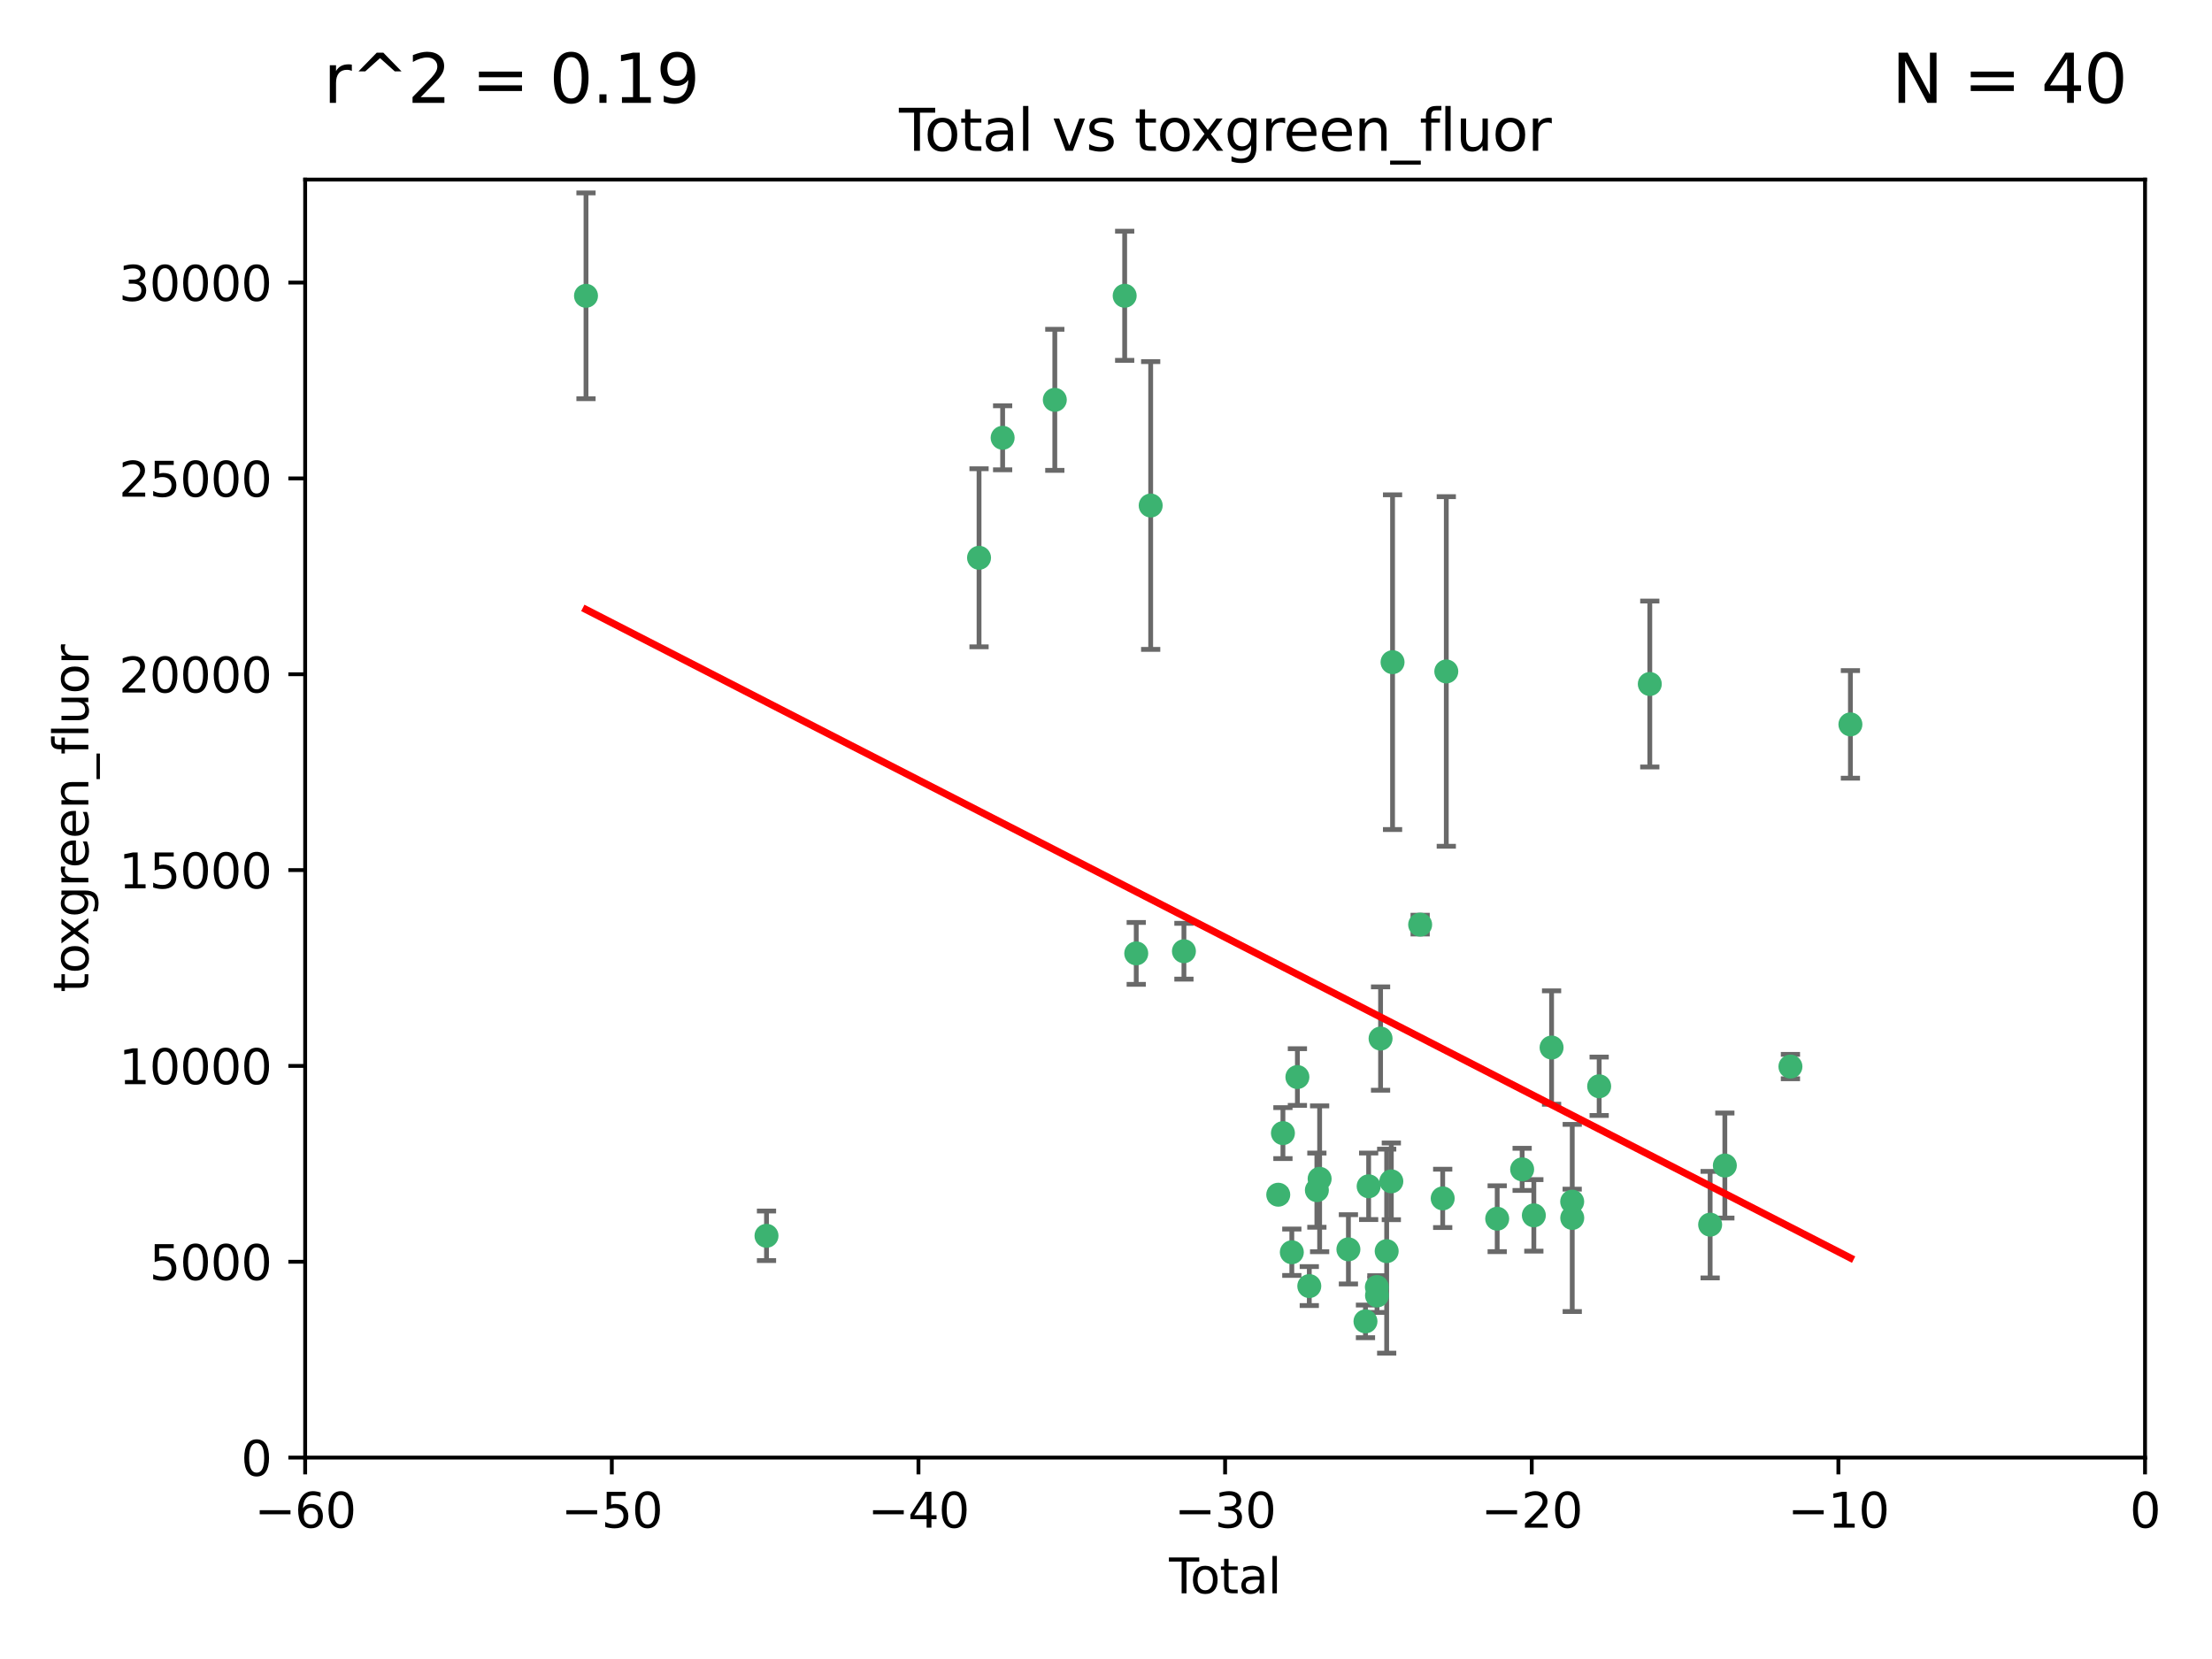 <?xml version="1.0" encoding="utf-8" standalone="no"?>
<!DOCTYPE svg PUBLIC "-//W3C//DTD SVG 1.1//EN"
  "http://www.w3.org/Graphics/SVG/1.1/DTD/svg11.dtd">
<svg xmlns:xlink="http://www.w3.org/1999/xlink" width="460.8pt" height="345.6pt" viewBox="0 0 460.8 345.6" xmlns="http://www.w3.org/2000/svg" version="1.1">
 <defs>
  <style type="text/css">*{stroke-linejoin: round; stroke-linecap: butt}</style>
 </defs>
 <g id="figure_1">
  <g id="patch_1">
   <path d="M 0 345.6 
L 460.8 345.6 
L 460.8 0 
L 0 0 
z
" style="fill: #ffffff"/>
  </g>
  <g id="axes_1">
   <g id="patch_2">
    <path d="M 63.571 303.64 
L 446.85 303.64 
L 446.85 37.411 
L 63.571 37.411 
z
" style="fill: #ffffff"/>
   </g>
   <g id="PathCollection_1">
    <defs>
     <path id="mfadc659c29" d="M 0 1.118 
C 0.297 1.118 0.581 1 0.791 0.791 
C 1 0.581 1.118 0.297 1.118 0 
C 1.118 -0.297 1 -0.581 0.791 -0.791 
C 0.581 -1 0.297 -1.118 0 -1.118 
C -0.297 -1.118 -0.581 -1 -0.791 -0.791 
C -1 -0.581 -1.118 -0.297 -1.118 0 
C -1.118 0.297 -1 0.581 -0.791 0.791 
C -0.581 1 -0.297 1.118 0 1.118 
z
" style="stroke: #3cb371"/>
    </defs>
    <g clip-path="url(#p4ee9ad8cce)">
     <use xlink:href="#mfadc659c29" x="122.075" y="61.623" style="fill: #3cb371; stroke: #3cb371"/>
     <use xlink:href="#mfadc659c29" x="159.676" y="257.44" style="fill: #3cb371; stroke: #3cb371"/>
     <use xlink:href="#mfadc659c29" x="203.952" y="116.196" style="fill: #3cb371; stroke: #3cb371"/>
     <use xlink:href="#mfadc659c29" x="208.867" y="91.198" style="fill: #3cb371; stroke: #3cb371"/>
     <use xlink:href="#mfadc659c29" x="219.736" y="83.293" style="fill: #3cb371; stroke: #3cb371"/>
     <use xlink:href="#mfadc659c29" x="234.291" y="61.614" style="fill: #3cb371; stroke: #3cb371"/>
     <use xlink:href="#mfadc659c29" x="236.699" y="198.611" style="fill: #3cb371; stroke: #3cb371"/>
     <use xlink:href="#mfadc659c29" x="239.709" y="105.307" style="fill: #3cb371; stroke: #3cb371"/>
     <use xlink:href="#mfadc659c29" x="246.634" y="198.156" style="fill: #3cb371; stroke: #3cb371"/>
     <use xlink:href="#mfadc659c29" x="266.284" y="248.881" style="fill: #3cb371; stroke: #3cb371"/>
     <use xlink:href="#mfadc659c29" x="267.259" y="236.048" style="fill: #3cb371; stroke: #3cb371"/>
     <use xlink:href="#mfadc659c29" x="269.11" y="260.866" style="fill: #3cb371; stroke: #3cb371"/>
     <use xlink:href="#mfadc659c29" x="270.272" y="224.369" style="fill: #3cb371; stroke: #3cb371"/>
     <use xlink:href="#mfadc659c29" x="272.749" y="267.914" style="fill: #3cb371; stroke: #3cb371"/>
     <use xlink:href="#mfadc659c29" x="274.329" y="247.933" style="fill: #3cb371; stroke: #3cb371"/>
     <use xlink:href="#mfadc659c29" x="274.903" y="245.565" style="fill: #3cb371; stroke: #3cb371"/>
     <use xlink:href="#mfadc659c29" x="280.898" y="260.26" style="fill: #3cb371; stroke: #3cb371"/>
     <use xlink:href="#mfadc659c29" x="284.454" y="275.268" style="fill: #3cb371; stroke: #3cb371"/>
     <use xlink:href="#mfadc659c29" x="285.113" y="247.127" style="fill: #3cb371; stroke: #3cb371"/>
     <use xlink:href="#mfadc659c29" x="286.83" y="268.108" style="fill: #3cb371; stroke: #3cb371"/>
     <use xlink:href="#mfadc659c29" x="286.857" y="269.875" style="fill: #3cb371; stroke: #3cb371"/>
     <use xlink:href="#mfadc659c29" x="287.598" y="216.348" style="fill: #3cb371; stroke: #3cb371"/>
     <use xlink:href="#mfadc659c29" x="288.87" y="260.64" style="fill: #3cb371; stroke: #3cb371"/>
     <use xlink:href="#mfadc659c29" x="289.839" y="246.096" style="fill: #3cb371; stroke: #3cb371"/>
     <use xlink:href="#mfadc659c29" x="290.095" y="137.942" style="fill: #3cb371; stroke: #3cb371"/>
     <use xlink:href="#mfadc659c29" x="295.844" y="192.617" style="fill: #3cb371; stroke: #3cb371"/>
     <use xlink:href="#mfadc659c29" x="300.54" y="249.645" style="fill: #3cb371; stroke: #3cb371"/>
     <use xlink:href="#mfadc659c29" x="301.29" y="139.875" style="fill: #3cb371; stroke: #3cb371"/>
     <use xlink:href="#mfadc659c29" x="311.894" y="253.881" style="fill: #3cb371; stroke: #3cb371"/>
     <use xlink:href="#mfadc659c29" x="317.09" y="243.6" style="fill: #3cb371; stroke: #3cb371"/>
     <use xlink:href="#mfadc659c29" x="319.527" y="253.182" style="fill: #3cb371; stroke: #3cb371"/>
     <use xlink:href="#mfadc659c29" x="323.223" y="218.219" style="fill: #3cb371; stroke: #3cb371"/>
     <use xlink:href="#mfadc659c29" x="327.515" y="250.326" style="fill: #3cb371; stroke: #3cb371"/>
     <use xlink:href="#mfadc659c29" x="327.528" y="253.723" style="fill: #3cb371; stroke: #3cb371"/>
     <use xlink:href="#mfadc659c29" x="333.135" y="226.291" style="fill: #3cb371; stroke: #3cb371"/>
     <use xlink:href="#mfadc659c29" x="343.683" y="142.491" style="fill: #3cb371; stroke: #3cb371"/>
     <use xlink:href="#mfadc659c29" x="356.254" y="255.117" style="fill: #3cb371; stroke: #3cb371"/>
     <use xlink:href="#mfadc659c29" x="359.317" y="242.802" style="fill: #3cb371; stroke: #3cb371"/>
     <use xlink:href="#mfadc659c29" x="372.98" y="222.186" style="fill: #3cb371; stroke: #3cb371"/>
     <use xlink:href="#mfadc659c29" x="385.474" y="150.901" style="fill: #3cb371; stroke: #3cb371"/>
    </g>
   </g>
   <g id="matplotlib.axis_1">
    <g id="xtick_1">
     <g id="line2d_1">
      <defs>
       <path id="m6b05a8e58c" d="M 0 0 
L 0 3.5 
" style="stroke: #000000; stroke-width: 0.8"/>
      </defs>
      <g>
       <use xlink:href="#m6b05a8e58c" x="63.571" y="303.64" style="stroke: #000000; stroke-width: 0.8"/>
      </g>
     </g>
     <g id="text_1">
      <!-- −60 -->
      <g transform="translate(53.019 318.238)scale(0.1 -0.1)">
       <defs>
        <path id="DejaVuSans-2212" d="M 678 2272 
L 4684 2272 
L 4684 1741 
L 678 1741 
L 678 2272 
z
" transform="scale(0.016)"/>
        <path id="DejaVuSans-36" d="M 2113 2584 
Q 1688 2584 1439 2293 
Q 1191 2003 1191 1497 
Q 1191 994 1439 701 
Q 1688 409 2113 409 
Q 2538 409 2786 701 
Q 3034 994 3034 1497 
Q 3034 2003 2786 2293 
Q 2538 2584 2113 2584 
z
M 3366 4563 
L 3366 3988 
Q 3128 4100 2886 4159 
Q 2644 4219 2406 4219 
Q 1781 4219 1451 3797 
Q 1122 3375 1075 2522 
Q 1259 2794 1537 2939 
Q 1816 3084 2150 3084 
Q 2853 3084 3261 2657 
Q 3669 2231 3669 1497 
Q 3669 778 3244 343 
Q 2819 -91 2113 -91 
Q 1303 -91 875 529 
Q 447 1150 447 2328 
Q 447 3434 972 4092 
Q 1497 4750 2381 4750 
Q 2619 4750 2861 4703 
Q 3103 4656 3366 4563 
z
" transform="scale(0.016)"/>
        <path id="DejaVuSans-30" d="M 2034 4250 
Q 1547 4250 1301 3770 
Q 1056 3291 1056 2328 
Q 1056 1369 1301 889 
Q 1547 409 2034 409 
Q 2525 409 2770 889 
Q 3016 1369 3016 2328 
Q 3016 3291 2770 3770 
Q 2525 4250 2034 4250 
z
M 2034 4750 
Q 2819 4750 3233 4129 
Q 3647 3509 3647 2328 
Q 3647 1150 3233 529 
Q 2819 -91 2034 -91 
Q 1250 -91 836 529 
Q 422 1150 422 2328 
Q 422 3509 836 4129 
Q 1250 4750 2034 4750 
z
" transform="scale(0.016)"/>
       </defs>
       <use xlink:href="#DejaVuSans-2212"/>
       <use xlink:href="#DejaVuSans-36" x="83.789"/>
       <use xlink:href="#DejaVuSans-30" x="147.412"/>
      </g>
     </g>
    </g>
    <g id="xtick_2">
     <g id="line2d_2">
      <g>
       <use xlink:href="#m6b05a8e58c" x="127.451" y="303.64" style="stroke: #000000; stroke-width: 0.8"/>
      </g>
     </g>
     <g id="text_2">
      <!-- −50 -->
      <g transform="translate(116.899 318.238)scale(0.1 -0.1)">
       <defs>
        <path id="DejaVuSans-35" d="M 691 4666 
L 3169 4666 
L 3169 4134 
L 1269 4134 
L 1269 2991 
Q 1406 3038 1543 3061 
Q 1681 3084 1819 3084 
Q 2600 3084 3056 2656 
Q 3513 2228 3513 1497 
Q 3513 744 3044 326 
Q 2575 -91 1722 -91 
Q 1428 -91 1123 -41 
Q 819 9 494 109 
L 494 744 
Q 775 591 1075 516 
Q 1375 441 1709 441 
Q 2250 441 2565 725 
Q 2881 1009 2881 1497 
Q 2881 1984 2565 2268 
Q 2250 2553 1709 2553 
Q 1456 2553 1204 2497 
Q 953 2441 691 2322 
L 691 4666 
z
" transform="scale(0.016)"/>
       </defs>
       <use xlink:href="#DejaVuSans-2212"/>
       <use xlink:href="#DejaVuSans-35" x="83.789"/>
       <use xlink:href="#DejaVuSans-30" x="147.412"/>
      </g>
     </g>
    </g>
    <g id="xtick_3">
     <g id="line2d_3">
      <g>
       <use xlink:href="#m6b05a8e58c" x="191.331" y="303.64" style="stroke: #000000; stroke-width: 0.8"/>
      </g>
     </g>
     <g id="text_3">
      <!-- −40 -->
      <g transform="translate(180.778 318.238)scale(0.1 -0.1)">
       <defs>
        <path id="DejaVuSans-34" d="M 2419 4116 
L 825 1625 
L 2419 1625 
L 2419 4116 
z
M 2253 4666 
L 3047 4666 
L 3047 1625 
L 3713 1625 
L 3713 1100 
L 3047 1100 
L 3047 0 
L 2419 0 
L 2419 1100 
L 313 1100 
L 313 1709 
L 2253 4666 
z
" transform="scale(0.016)"/>
       </defs>
       <use xlink:href="#DejaVuSans-2212"/>
       <use xlink:href="#DejaVuSans-34" x="83.789"/>
       <use xlink:href="#DejaVuSans-30" x="147.412"/>
      </g>
     </g>
    </g>
    <g id="xtick_4">
     <g id="line2d_4">
      <g>
       <use xlink:href="#m6b05a8e58c" x="255.211" y="303.64" style="stroke: #000000; stroke-width: 0.8"/>
      </g>
     </g>
     <g id="text_4">
      <!-- −30 -->
      <g transform="translate(244.658 318.238)scale(0.1 -0.1)">
       <defs>
        <path id="DejaVuSans-33" d="M 2597 2516 
Q 3050 2419 3304 2112 
Q 3559 1806 3559 1356 
Q 3559 666 3084 287 
Q 2609 -91 1734 -91 
Q 1441 -91 1130 -33 
Q 819 25 488 141 
L 488 750 
Q 750 597 1062 519 
Q 1375 441 1716 441 
Q 2309 441 2620 675 
Q 2931 909 2931 1356 
Q 2931 1769 2642 2001 
Q 2353 2234 1838 2234 
L 1294 2234 
L 1294 2753 
L 1863 2753 
Q 2328 2753 2575 2939 
Q 2822 3125 2822 3475 
Q 2822 3834 2567 4026 
Q 2313 4219 1838 4219 
Q 1578 4219 1281 4162 
Q 984 4106 628 3988 
L 628 4550 
Q 988 4650 1302 4700 
Q 1616 4750 1894 4750 
Q 2613 4750 3031 4423 
Q 3450 4097 3450 3541 
Q 3450 3153 3228 2886 
Q 3006 2619 2597 2516 
z
" transform="scale(0.016)"/>
       </defs>
       <use xlink:href="#DejaVuSans-2212"/>
       <use xlink:href="#DejaVuSans-33" x="83.789"/>
       <use xlink:href="#DejaVuSans-30" x="147.412"/>
      </g>
     </g>
    </g>
    <g id="xtick_5">
     <g id="line2d_5">
      <g>
       <use xlink:href="#m6b05a8e58c" x="319.09" y="303.64" style="stroke: #000000; stroke-width: 0.8"/>
      </g>
     </g>
     <g id="text_5">
      <!-- −20 -->
      <g transform="translate(308.538 318.238)scale(0.1 -0.1)">
       <defs>
        <path id="DejaVuSans-32" d="M 1228 531 
L 3431 531 
L 3431 0 
L 469 0 
L 469 531 
Q 828 903 1448 1529 
Q 2069 2156 2228 2338 
Q 2531 2678 2651 2914 
Q 2772 3150 2772 3378 
Q 2772 3750 2511 3984 
Q 2250 4219 1831 4219 
Q 1534 4219 1204 4116 
Q 875 4013 500 3803 
L 500 4441 
Q 881 4594 1212 4672 
Q 1544 4750 1819 4750 
Q 2544 4750 2975 4387 
Q 3406 4025 3406 3419 
Q 3406 3131 3298 2873 
Q 3191 2616 2906 2266 
Q 2828 2175 2409 1742 
Q 1991 1309 1228 531 
z
" transform="scale(0.016)"/>
       </defs>
       <use xlink:href="#DejaVuSans-2212"/>
       <use xlink:href="#DejaVuSans-32" x="83.789"/>
       <use xlink:href="#DejaVuSans-30" x="147.412"/>
      </g>
     </g>
    </g>
    <g id="xtick_6">
     <g id="line2d_6">
      <g>
       <use xlink:href="#m6b05a8e58c" x="382.97" y="303.64" style="stroke: #000000; stroke-width: 0.8"/>
      </g>
     </g>
     <g id="text_6">
      <!-- −10 -->
      <g transform="translate(372.418 318.238)scale(0.1 -0.1)">
       <defs>
        <path id="DejaVuSans-31" d="M 794 531 
L 1825 531 
L 1825 4091 
L 703 3866 
L 703 4441 
L 1819 4666 
L 2450 4666 
L 2450 531 
L 3481 531 
L 3481 0 
L 794 0 
L 794 531 
z
" transform="scale(0.016)"/>
       </defs>
       <use xlink:href="#DejaVuSans-2212"/>
       <use xlink:href="#DejaVuSans-31" x="83.789"/>
       <use xlink:href="#DejaVuSans-30" x="147.412"/>
      </g>
     </g>
    </g>
    <g id="xtick_7">
     <g id="line2d_7">
      <g>
       <use xlink:href="#m6b05a8e58c" x="446.85" y="303.64" style="stroke: #000000; stroke-width: 0.8"/>
      </g>
     </g>
     <g id="text_7">
      <!-- 0 -->
      <g transform="translate(443.669 318.238)scale(0.1 -0.1)">
       <use xlink:href="#DejaVuSans-30"/>
      </g>
     </g>
    </g>
    <g id="text_8">
     <!-- Total -->
     <g transform="translate(243.534 331.917)scale(0.1 -0.1)">
      <defs>
       <path id="DejaVuSans-54" d="M -19 4666 
L 3928 4666 
L 3928 4134 
L 2272 4134 
L 2272 0 
L 1638 0 
L 1638 4134 
L -19 4134 
L -19 4666 
z
" transform="scale(0.016)"/>
       <path id="DejaVuSans-6f" d="M 1959 3097 
Q 1497 3097 1228 2736 
Q 959 2375 959 1747 
Q 959 1119 1226 758 
Q 1494 397 1959 397 
Q 2419 397 2687 759 
Q 2956 1122 2956 1747 
Q 2956 2369 2687 2733 
Q 2419 3097 1959 3097 
z
M 1959 3584 
Q 2709 3584 3137 3096 
Q 3566 2609 3566 1747 
Q 3566 888 3137 398 
Q 2709 -91 1959 -91 
Q 1206 -91 779 398 
Q 353 888 353 1747 
Q 353 2609 779 3096 
Q 1206 3584 1959 3584 
z
" transform="scale(0.016)"/>
       <path id="DejaVuSans-74" d="M 1172 4494 
L 1172 3500 
L 2356 3500 
L 2356 3053 
L 1172 3053 
L 1172 1153 
Q 1172 725 1289 603 
Q 1406 481 1766 481 
L 2356 481 
L 2356 0 
L 1766 0 
Q 1100 0 847 248 
Q 594 497 594 1153 
L 594 3053 
L 172 3053 
L 172 3500 
L 594 3500 
L 594 4494 
L 1172 4494 
z
" transform="scale(0.016)"/>
       <path id="DejaVuSans-61" d="M 2194 1759 
Q 1497 1759 1228 1600 
Q 959 1441 959 1056 
Q 959 750 1161 570 
Q 1363 391 1709 391 
Q 2188 391 2477 730 
Q 2766 1069 2766 1631 
L 2766 1759 
L 2194 1759 
z
M 3341 1997 
L 3341 0 
L 2766 0 
L 2766 531 
Q 2569 213 2275 61 
Q 1981 -91 1556 -91 
Q 1019 -91 701 211 
Q 384 513 384 1019 
Q 384 1609 779 1909 
Q 1175 2209 1959 2209 
L 2766 2209 
L 2766 2266 
Q 2766 2663 2505 2880 
Q 2244 3097 1772 3097 
Q 1472 3097 1187 3025 
Q 903 2953 641 2809 
L 641 3341 
Q 956 3463 1253 3523 
Q 1550 3584 1831 3584 
Q 2591 3584 2966 3190 
Q 3341 2797 3341 1997 
z
" transform="scale(0.016)"/>
       <path id="DejaVuSans-6c" d="M 603 4863 
L 1178 4863 
L 1178 0 
L 603 0 
L 603 4863 
z
" transform="scale(0.016)"/>
      </defs>
      <use xlink:href="#DejaVuSans-54"/>
      <use xlink:href="#DejaVuSans-6f" x="44.084"/>
      <use xlink:href="#DejaVuSans-74" x="105.266"/>
      <use xlink:href="#DejaVuSans-61" x="144.475"/>
      <use xlink:href="#DejaVuSans-6c" x="205.754"/>
     </g>
    </g>
   </g>
   <g id="matplotlib.axis_2">
    <g id="ytick_1">
     <g id="line2d_8">
      <defs>
       <path id="m0c32d21a37" d="M 0 0 
L -3.5 0 
" style="stroke: #000000; stroke-width: 0.8"/>
      </defs>
      <g>
       <use xlink:href="#m0c32d21a37" x="63.571" y="303.64" style="stroke: #000000; stroke-width: 0.8"/>
      </g>
     </g>
     <g id="text_9">
      <!-- 0 -->
      <g transform="translate(50.209 307.439)scale(0.1 -0.1)">
       <use xlink:href="#DejaVuSans-30"/>
      </g>
     </g>
    </g>
    <g id="ytick_2">
     <g id="line2d_9">
      <g>
       <use xlink:href="#m0c32d21a37" x="63.571" y="262.845" style="stroke: #000000; stroke-width: 0.8"/>
      </g>
     </g>
     <g id="text_10">
      <!-- 5000 -->
      <g transform="translate(31.121 266.644)scale(0.1 -0.1)">
       <use xlink:href="#DejaVuSans-35"/>
       <use xlink:href="#DejaVuSans-30" x="63.623"/>
       <use xlink:href="#DejaVuSans-30" x="127.246"/>
       <use xlink:href="#DejaVuSans-30" x="190.869"/>
      </g>
     </g>
    </g>
    <g id="ytick_3">
     <g id="line2d_10">
      <g>
       <use xlink:href="#m0c32d21a37" x="63.571" y="222.05" style="stroke: #000000; stroke-width: 0.8"/>
      </g>
     </g>
     <g id="text_11">
      <!-- 10000 -->
      <g transform="translate(24.759 225.849)scale(0.1 -0.1)">
       <use xlink:href="#DejaVuSans-31"/>
       <use xlink:href="#DejaVuSans-30" x="63.623"/>
       <use xlink:href="#DejaVuSans-30" x="127.246"/>
       <use xlink:href="#DejaVuSans-30" x="190.869"/>
       <use xlink:href="#DejaVuSans-30" x="254.492"/>
      </g>
     </g>
    </g>
    <g id="ytick_4">
     <g id="line2d_11">
      <g>
       <use xlink:href="#m0c32d21a37" x="63.571" y="181.255" style="stroke: #000000; stroke-width: 0.8"/>
      </g>
     </g>
     <g id="text_12">
      <!-- 15000 -->
      <g transform="translate(24.759 185.054)scale(0.1 -0.1)">
       <use xlink:href="#DejaVuSans-31"/>
       <use xlink:href="#DejaVuSans-35" x="63.623"/>
       <use xlink:href="#DejaVuSans-30" x="127.246"/>
       <use xlink:href="#DejaVuSans-30" x="190.869"/>
       <use xlink:href="#DejaVuSans-30" x="254.492"/>
      </g>
     </g>
    </g>
    <g id="ytick_5">
     <g id="line2d_12">
      <g>
       <use xlink:href="#m0c32d21a37" x="63.571" y="140.459" style="stroke: #000000; stroke-width: 0.8"/>
      </g>
     </g>
     <g id="text_13">
      <!-- 20000 -->
      <g transform="translate(24.759 144.259)scale(0.1 -0.1)">
       <use xlink:href="#DejaVuSans-32"/>
       <use xlink:href="#DejaVuSans-30" x="63.623"/>
       <use xlink:href="#DejaVuSans-30" x="127.246"/>
       <use xlink:href="#DejaVuSans-30" x="190.869"/>
       <use xlink:href="#DejaVuSans-30" x="254.492"/>
      </g>
     </g>
    </g>
    <g id="ytick_6">
     <g id="line2d_13">
      <g>
       <use xlink:href="#m0c32d21a37" x="63.571" y="99.664" style="stroke: #000000; stroke-width: 0.8"/>
      </g>
     </g>
     <g id="text_14">
      <!-- 25000 -->
      <g transform="translate(24.759 103.464)scale(0.1 -0.1)">
       <use xlink:href="#DejaVuSans-32"/>
       <use xlink:href="#DejaVuSans-35" x="63.623"/>
       <use xlink:href="#DejaVuSans-30" x="127.246"/>
       <use xlink:href="#DejaVuSans-30" x="190.869"/>
       <use xlink:href="#DejaVuSans-30" x="254.492"/>
      </g>
     </g>
    </g>
    <g id="ytick_7">
     <g id="line2d_14">
      <g>
       <use xlink:href="#m0c32d21a37" x="63.571" y="58.869" style="stroke: #000000; stroke-width: 0.8"/>
      </g>
     </g>
     <g id="text_15">
      <!-- 30000 -->
      <g transform="translate(24.759 62.668)scale(0.1 -0.1)">
       <use xlink:href="#DejaVuSans-33"/>
       <use xlink:href="#DejaVuSans-30" x="63.623"/>
       <use xlink:href="#DejaVuSans-30" x="127.246"/>
       <use xlink:href="#DejaVuSans-30" x="190.869"/>
       <use xlink:href="#DejaVuSans-30" x="254.492"/>
      </g>
     </g>
    </g>
    <g id="text_16">
     <!-- toxgreen_fluor -->
     <g transform="translate(18.401 206.72)rotate(-90)scale(0.1 -0.1)">
      <defs>
       <path id="DejaVuSans-78" d="M 3513 3500 
L 2247 1797 
L 3578 0 
L 2900 0 
L 1881 1375 
L 863 0 
L 184 0 
L 1544 1831 
L 300 3500 
L 978 3500 
L 1906 2253 
L 2834 3500 
L 3513 3500 
z
" transform="scale(0.016)"/>
       <path id="DejaVuSans-67" d="M 2906 1791 
Q 2906 2416 2648 2759 
Q 2391 3103 1925 3103 
Q 1463 3103 1205 2759 
Q 947 2416 947 1791 
Q 947 1169 1205 825 
Q 1463 481 1925 481 
Q 2391 481 2648 825 
Q 2906 1169 2906 1791 
z
M 3481 434 
Q 3481 -459 3084 -895 
Q 2688 -1331 1869 -1331 
Q 1566 -1331 1297 -1286 
Q 1028 -1241 775 -1147 
L 775 -588 
Q 1028 -725 1275 -790 
Q 1522 -856 1778 -856 
Q 2344 -856 2625 -561 
Q 2906 -266 2906 331 
L 2906 616 
Q 2728 306 2450 153 
Q 2172 0 1784 0 
Q 1141 0 747 490 
Q 353 981 353 1791 
Q 353 2603 747 3093 
Q 1141 3584 1784 3584 
Q 2172 3584 2450 3431 
Q 2728 3278 2906 2969 
L 2906 3500 
L 3481 3500 
L 3481 434 
z
" transform="scale(0.016)"/>
       <path id="DejaVuSans-72" d="M 2631 2963 
Q 2534 3019 2420 3045 
Q 2306 3072 2169 3072 
Q 1681 3072 1420 2755 
Q 1159 2438 1159 1844 
L 1159 0 
L 581 0 
L 581 3500 
L 1159 3500 
L 1159 2956 
Q 1341 3275 1631 3429 
Q 1922 3584 2338 3584 
Q 2397 3584 2469 3576 
Q 2541 3569 2628 3553 
L 2631 2963 
z
" transform="scale(0.016)"/>
       <path id="DejaVuSans-65" d="M 3597 1894 
L 3597 1613 
L 953 1613 
Q 991 1019 1311 708 
Q 1631 397 2203 397 
Q 2534 397 2845 478 
Q 3156 559 3463 722 
L 3463 178 
Q 3153 47 2828 -22 
Q 2503 -91 2169 -91 
Q 1331 -91 842 396 
Q 353 884 353 1716 
Q 353 2575 817 3079 
Q 1281 3584 2069 3584 
Q 2775 3584 3186 3129 
Q 3597 2675 3597 1894 
z
M 3022 2063 
Q 3016 2534 2758 2815 
Q 2500 3097 2075 3097 
Q 1594 3097 1305 2825 
Q 1016 2553 972 2059 
L 3022 2063 
z
" transform="scale(0.016)"/>
       <path id="DejaVuSans-6e" d="M 3513 2113 
L 3513 0 
L 2938 0 
L 2938 2094 
Q 2938 2591 2744 2837 
Q 2550 3084 2163 3084 
Q 1697 3084 1428 2787 
Q 1159 2491 1159 1978 
L 1159 0 
L 581 0 
L 581 3500 
L 1159 3500 
L 1159 2956 
Q 1366 3272 1645 3428 
Q 1925 3584 2291 3584 
Q 2894 3584 3203 3211 
Q 3513 2838 3513 2113 
z
" transform="scale(0.016)"/>
       <path id="DejaVuSans-5f" d="M 3263 -1063 
L 3263 -1509 
L -63 -1509 
L -63 -1063 
L 3263 -1063 
z
" transform="scale(0.016)"/>
       <path id="DejaVuSans-66" d="M 2375 4863 
L 2375 4384 
L 1825 4384 
Q 1516 4384 1395 4259 
Q 1275 4134 1275 3809 
L 1275 3500 
L 2222 3500 
L 2222 3053 
L 1275 3053 
L 1275 0 
L 697 0 
L 697 3053 
L 147 3053 
L 147 3500 
L 697 3500 
L 697 3744 
Q 697 4328 969 4595 
Q 1241 4863 1831 4863 
L 2375 4863 
z
" transform="scale(0.016)"/>
       <path id="DejaVuSans-75" d="M 544 1381 
L 544 3500 
L 1119 3500 
L 1119 1403 
Q 1119 906 1312 657 
Q 1506 409 1894 409 
Q 2359 409 2629 706 
Q 2900 1003 2900 1516 
L 2900 3500 
L 3475 3500 
L 3475 0 
L 2900 0 
L 2900 538 
Q 2691 219 2414 64 
Q 2138 -91 1772 -91 
Q 1169 -91 856 284 
Q 544 659 544 1381 
z
M 1991 3584 
L 1991 3584 
z
" transform="scale(0.016)"/>
      </defs>
      <use xlink:href="#DejaVuSans-74"/>
      <use xlink:href="#DejaVuSans-6f" x="39.209"/>
      <use xlink:href="#DejaVuSans-78" x="97.266"/>
      <use xlink:href="#DejaVuSans-67" x="156.445"/>
      <use xlink:href="#DejaVuSans-72" x="219.922"/>
      <use xlink:href="#DejaVuSans-65" x="258.785"/>
      <use xlink:href="#DejaVuSans-65" x="320.309"/>
      <use xlink:href="#DejaVuSans-6e" x="381.832"/>
      <use xlink:href="#DejaVuSans-5f" x="445.211"/>
      <use xlink:href="#DejaVuSans-66" x="495.211"/>
      <use xlink:href="#DejaVuSans-6c" x="530.416"/>
      <use xlink:href="#DejaVuSans-75" x="558.199"/>
      <use xlink:href="#DejaVuSans-6f" x="621.578"/>
      <use xlink:href="#DejaVuSans-72" x="682.76"/>
     </g>
    </g>
   </g>
   <g id="LineCollection_1">
    <path d="M 122.075 83.058 
L 122.075 40.187 
" clip-path="url(#p4ee9ad8cce)" style="fill: none; stroke: #696969"/>
    <path d="M 159.676 262.6 
L 159.676 252.279 
" clip-path="url(#p4ee9ad8cce)" style="fill: none; stroke: #696969"/>
    <path d="M 203.952 134.745 
L 203.952 97.647 
" clip-path="url(#p4ee9ad8cce)" style="fill: none; stroke: #696969"/>
    <path d="M 208.867 97.868 
L 208.867 84.528 
" clip-path="url(#p4ee9ad8cce)" style="fill: none; stroke: #696969"/>
    <path d="M 219.736 97.986 
L 219.736 68.599 
" clip-path="url(#p4ee9ad8cce)" style="fill: none; stroke: #696969"/>
    <path d="M 234.291 75.067 
L 234.291 48.16 
" clip-path="url(#p4ee9ad8cce)" style="fill: none; stroke: #696969"/>
    <path d="M 236.699 205.055 
L 236.699 192.168 
" clip-path="url(#p4ee9ad8cce)" style="fill: none; stroke: #696969"/>
    <path d="M 239.709 135.28 
L 239.709 75.334 
" clip-path="url(#p4ee9ad8cce)" style="fill: none; stroke: #696969"/>
    <path d="M 246.634 203.967 
L 246.634 192.344 
" clip-path="url(#p4ee9ad8cce)" style="fill: none; stroke: #696969"/>
    <path d="M 266.284 249.896 
L 266.284 247.866 
" clip-path="url(#p4ee9ad8cce)" style="fill: none; stroke: #696969"/>
    <path d="M 267.259 241.356 
L 267.259 230.74 
" clip-path="url(#p4ee9ad8cce)" style="fill: none; stroke: #696969"/>
    <path d="M 269.11 265.698 
L 269.11 256.034 
" clip-path="url(#p4ee9ad8cce)" style="fill: none; stroke: #696969"/>
    <path d="M 270.272 230.273 
L 270.272 218.464 
" clip-path="url(#p4ee9ad8cce)" style="fill: none; stroke: #696969"/>
    <path d="M 272.749 271.971 
L 272.749 263.857 
" clip-path="url(#p4ee9ad8cce)" style="fill: none; stroke: #696969"/>
    <path d="M 274.329 255.66 
L 274.329 240.205 
" clip-path="url(#p4ee9ad8cce)" style="fill: none; stroke: #696969"/>
    <path d="M 274.903 260.755 
L 274.903 230.374 
" clip-path="url(#p4ee9ad8cce)" style="fill: none; stroke: #696969"/>
    <path d="M 280.898 267.474 
L 280.898 253.045 
" clip-path="url(#p4ee9ad8cce)" style="fill: none; stroke: #696969"/>
    <path d="M 284.454 278.667 
L 284.454 271.868 
" clip-path="url(#p4ee9ad8cce)" style="fill: none; stroke: #696969"/>
    <path d="M 285.113 254.054 
L 285.113 240.199 
" clip-path="url(#p4ee9ad8cce)" style="fill: none; stroke: #696969"/>
    <path d="M 286.83 270.462 
L 286.83 265.753 
" clip-path="url(#p4ee9ad8cce)" style="fill: none; stroke: #696969"/>
    <path d="M 286.857 273.409 
L 286.857 266.341 
" clip-path="url(#p4ee9ad8cce)" style="fill: none; stroke: #696969"/>
    <path d="M 287.598 227.113 
L 287.598 205.583 
" clip-path="url(#p4ee9ad8cce)" style="fill: none; stroke: #696969"/>
    <path d="M 288.87 281.889 
L 288.87 239.39 
" clip-path="url(#p4ee9ad8cce)" style="fill: none; stroke: #696969"/>
    <path d="M 289.839 254.089 
L 289.839 238.103 
" clip-path="url(#p4ee9ad8cce)" style="fill: none; stroke: #696969"/>
    <path d="M 290.095 172.804 
L 290.095 103.08 
" clip-path="url(#p4ee9ad8cce)" style="fill: none; stroke: #696969"/>
    <path d="M 295.844 194.574 
L 295.844 190.659 
" clip-path="url(#p4ee9ad8cce)" style="fill: none; stroke: #696969"/>
    <path d="M 300.54 255.722 
L 300.54 243.569 
" clip-path="url(#p4ee9ad8cce)" style="fill: none; stroke: #696969"/>
    <path d="M 301.29 176.287 
L 301.29 103.464 
" clip-path="url(#p4ee9ad8cce)" style="fill: none; stroke: #696969"/>
    <path d="M 311.894 260.74 
L 311.894 247.023 
" clip-path="url(#p4ee9ad8cce)" style="fill: none; stroke: #696969"/>
    <path d="M 317.09 247.989 
L 317.09 239.21 
" clip-path="url(#p4ee9ad8cce)" style="fill: none; stroke: #696969"/>
    <path d="M 319.527 260.631 
L 319.527 245.734 
" clip-path="url(#p4ee9ad8cce)" style="fill: none; stroke: #696969"/>
    <path d="M 323.223 230.03 
L 323.223 206.407 
" clip-path="url(#p4ee9ad8cce)" style="fill: none; stroke: #696969"/>
    <path d="M 327.515 252.928 
L 327.515 247.723 
" clip-path="url(#p4ee9ad8cce)" style="fill: none; stroke: #696969"/>
    <path d="M 327.528 273.219 
L 327.528 234.226 
" clip-path="url(#p4ee9ad8cce)" style="fill: none; stroke: #696969"/>
    <path d="M 333.135 232.375 
L 333.135 220.208 
" clip-path="url(#p4ee9ad8cce)" style="fill: none; stroke: #696969"/>
    <path d="M 343.683 159.773 
L 343.683 125.209 
" clip-path="url(#p4ee9ad8cce)" style="fill: none; stroke: #696969"/>
    <path d="M 356.254 266.211 
L 356.254 244.023 
" clip-path="url(#p4ee9ad8cce)" style="fill: none; stroke: #696969"/>
    <path d="M 359.317 253.739 
L 359.317 231.864 
" clip-path="url(#p4ee9ad8cce)" style="fill: none; stroke: #696969"/>
    <path d="M 372.98 224.733 
L 372.98 219.639 
" clip-path="url(#p4ee9ad8cce)" style="fill: none; stroke: #696969"/>
    <path d="M 385.474 162.109 
L 385.474 139.694 
" clip-path="url(#p4ee9ad8cce)" style="fill: none; stroke: #696969"/>
   </g>
   <g id="line2d_15">
    <defs>
     <path id="mad909544f0" d="M 2 0 
L -2 -0 
" style="stroke: #696969"/>
    </defs>
    <g clip-path="url(#p4ee9ad8cce)">
     <use xlink:href="#mad909544f0" x="122.075" y="83.058" style="fill: #696969; stroke: #696969"/>
     <use xlink:href="#mad909544f0" x="159.676" y="262.6" style="fill: #696969; stroke: #696969"/>
     <use xlink:href="#mad909544f0" x="203.952" y="134.745" style="fill: #696969; stroke: #696969"/>
     <use xlink:href="#mad909544f0" x="208.867" y="97.868" style="fill: #696969; stroke: #696969"/>
     <use xlink:href="#mad909544f0" x="219.736" y="97.986" style="fill: #696969; stroke: #696969"/>
     <use xlink:href="#mad909544f0" x="234.291" y="75.067" style="fill: #696969; stroke: #696969"/>
     <use xlink:href="#mad909544f0" x="236.699" y="205.055" style="fill: #696969; stroke: #696969"/>
     <use xlink:href="#mad909544f0" x="239.709" y="135.28" style="fill: #696969; stroke: #696969"/>
     <use xlink:href="#mad909544f0" x="246.634" y="203.967" style="fill: #696969; stroke: #696969"/>
     <use xlink:href="#mad909544f0" x="266.284" y="249.896" style="fill: #696969; stroke: #696969"/>
     <use xlink:href="#mad909544f0" x="267.259" y="241.356" style="fill: #696969; stroke: #696969"/>
     <use xlink:href="#mad909544f0" x="269.11" y="265.698" style="fill: #696969; stroke: #696969"/>
     <use xlink:href="#mad909544f0" x="270.272" y="230.273" style="fill: #696969; stroke: #696969"/>
     <use xlink:href="#mad909544f0" x="272.749" y="271.971" style="fill: #696969; stroke: #696969"/>
     <use xlink:href="#mad909544f0" x="274.329" y="255.66" style="fill: #696969; stroke: #696969"/>
     <use xlink:href="#mad909544f0" x="274.903" y="260.755" style="fill: #696969; stroke: #696969"/>
     <use xlink:href="#mad909544f0" x="280.898" y="267.474" style="fill: #696969; stroke: #696969"/>
     <use xlink:href="#mad909544f0" x="284.454" y="278.667" style="fill: #696969; stroke: #696969"/>
     <use xlink:href="#mad909544f0" x="285.113" y="254.054" style="fill: #696969; stroke: #696969"/>
     <use xlink:href="#mad909544f0" x="286.83" y="270.462" style="fill: #696969; stroke: #696969"/>
     <use xlink:href="#mad909544f0" x="286.857" y="273.409" style="fill: #696969; stroke: #696969"/>
     <use xlink:href="#mad909544f0" x="287.598" y="227.113" style="fill: #696969; stroke: #696969"/>
     <use xlink:href="#mad909544f0" x="288.87" y="281.889" style="fill: #696969; stroke: #696969"/>
     <use xlink:href="#mad909544f0" x="289.839" y="254.089" style="fill: #696969; stroke: #696969"/>
     <use xlink:href="#mad909544f0" x="290.095" y="172.804" style="fill: #696969; stroke: #696969"/>
     <use xlink:href="#mad909544f0" x="295.844" y="194.574" style="fill: #696969; stroke: #696969"/>
     <use xlink:href="#mad909544f0" x="300.54" y="255.722" style="fill: #696969; stroke: #696969"/>
     <use xlink:href="#mad909544f0" x="301.29" y="176.287" style="fill: #696969; stroke: #696969"/>
     <use xlink:href="#mad909544f0" x="311.894" y="260.74" style="fill: #696969; stroke: #696969"/>
     <use xlink:href="#mad909544f0" x="317.09" y="247.989" style="fill: #696969; stroke: #696969"/>
     <use xlink:href="#mad909544f0" x="319.527" y="260.631" style="fill: #696969; stroke: #696969"/>
     <use xlink:href="#mad909544f0" x="323.223" y="230.03" style="fill: #696969; stroke: #696969"/>
     <use xlink:href="#mad909544f0" x="327.515" y="252.928" style="fill: #696969; stroke: #696969"/>
     <use xlink:href="#mad909544f0" x="327.528" y="273.219" style="fill: #696969; stroke: #696969"/>
     <use xlink:href="#mad909544f0" x="333.135" y="232.375" style="fill: #696969; stroke: #696969"/>
     <use xlink:href="#mad909544f0" x="343.683" y="159.773" style="fill: #696969; stroke: #696969"/>
     <use xlink:href="#mad909544f0" x="356.254" y="266.211" style="fill: #696969; stroke: #696969"/>
     <use xlink:href="#mad909544f0" x="359.317" y="253.739" style="fill: #696969; stroke: #696969"/>
     <use xlink:href="#mad909544f0" x="372.98" y="224.733" style="fill: #696969; stroke: #696969"/>
     <use xlink:href="#mad909544f0" x="385.474" y="162.109" style="fill: #696969; stroke: #696969"/>
    </g>
   </g>
   <g id="line2d_16">
    <g clip-path="url(#p4ee9ad8cce)">
     <use xlink:href="#mad909544f0" x="122.075" y="40.187" style="fill: #696969; stroke: #696969"/>
     <use xlink:href="#mad909544f0" x="159.676" y="252.279" style="fill: #696969; stroke: #696969"/>
     <use xlink:href="#mad909544f0" x="203.952" y="97.647" style="fill: #696969; stroke: #696969"/>
     <use xlink:href="#mad909544f0" x="208.867" y="84.528" style="fill: #696969; stroke: #696969"/>
     <use xlink:href="#mad909544f0" x="219.736" y="68.599" style="fill: #696969; stroke: #696969"/>
     <use xlink:href="#mad909544f0" x="234.291" y="48.16" style="fill: #696969; stroke: #696969"/>
     <use xlink:href="#mad909544f0" x="236.699" y="192.168" style="fill: #696969; stroke: #696969"/>
     <use xlink:href="#mad909544f0" x="239.709" y="75.334" style="fill: #696969; stroke: #696969"/>
     <use xlink:href="#mad909544f0" x="246.634" y="192.344" style="fill: #696969; stroke: #696969"/>
     <use xlink:href="#mad909544f0" x="266.284" y="247.866" style="fill: #696969; stroke: #696969"/>
     <use xlink:href="#mad909544f0" x="267.259" y="230.74" style="fill: #696969; stroke: #696969"/>
     <use xlink:href="#mad909544f0" x="269.11" y="256.034" style="fill: #696969; stroke: #696969"/>
     <use xlink:href="#mad909544f0" x="270.272" y="218.464" style="fill: #696969; stroke: #696969"/>
     <use xlink:href="#mad909544f0" x="272.749" y="263.857" style="fill: #696969; stroke: #696969"/>
     <use xlink:href="#mad909544f0" x="274.329" y="240.205" style="fill: #696969; stroke: #696969"/>
     <use xlink:href="#mad909544f0" x="274.903" y="230.374" style="fill: #696969; stroke: #696969"/>
     <use xlink:href="#mad909544f0" x="280.898" y="253.045" style="fill: #696969; stroke: #696969"/>
     <use xlink:href="#mad909544f0" x="284.454" y="271.868" style="fill: #696969; stroke: #696969"/>
     <use xlink:href="#mad909544f0" x="285.113" y="240.199" style="fill: #696969; stroke: #696969"/>
     <use xlink:href="#mad909544f0" x="286.83" y="265.753" style="fill: #696969; stroke: #696969"/>
     <use xlink:href="#mad909544f0" x="286.857" y="266.341" style="fill: #696969; stroke: #696969"/>
     <use xlink:href="#mad909544f0" x="287.598" y="205.583" style="fill: #696969; stroke: #696969"/>
     <use xlink:href="#mad909544f0" x="288.87" y="239.39" style="fill: #696969; stroke: #696969"/>
     <use xlink:href="#mad909544f0" x="289.839" y="238.103" style="fill: #696969; stroke: #696969"/>
     <use xlink:href="#mad909544f0" x="290.095" y="103.08" style="fill: #696969; stroke: #696969"/>
     <use xlink:href="#mad909544f0" x="295.844" y="190.659" style="fill: #696969; stroke: #696969"/>
     <use xlink:href="#mad909544f0" x="300.54" y="243.569" style="fill: #696969; stroke: #696969"/>
     <use xlink:href="#mad909544f0" x="301.29" y="103.464" style="fill: #696969; stroke: #696969"/>
     <use xlink:href="#mad909544f0" x="311.894" y="247.023" style="fill: #696969; stroke: #696969"/>
     <use xlink:href="#mad909544f0" x="317.09" y="239.21" style="fill: #696969; stroke: #696969"/>
     <use xlink:href="#mad909544f0" x="319.527" y="245.734" style="fill: #696969; stroke: #696969"/>
     <use xlink:href="#mad909544f0" x="323.223" y="206.407" style="fill: #696969; stroke: #696969"/>
     <use xlink:href="#mad909544f0" x="327.515" y="247.723" style="fill: #696969; stroke: #696969"/>
     <use xlink:href="#mad909544f0" x="327.528" y="234.226" style="fill: #696969; stroke: #696969"/>
     <use xlink:href="#mad909544f0" x="333.135" y="220.208" style="fill: #696969; stroke: #696969"/>
     <use xlink:href="#mad909544f0" x="343.683" y="125.209" style="fill: #696969; stroke: #696969"/>
     <use xlink:href="#mad909544f0" x="356.254" y="244.023" style="fill: #696969; stroke: #696969"/>
     <use xlink:href="#mad909544f0" x="359.317" y="231.864" style="fill: #696969; stroke: #696969"/>
     <use xlink:href="#mad909544f0" x="372.98" y="219.639" style="fill: #696969; stroke: #696969"/>
     <use xlink:href="#mad909544f0" x="385.474" y="139.694" style="fill: #696969; stroke: #696969"/>
    </g>
   </g>
   <g id="line2d_17">
    <path d="M 122.075 126.977 
L 159.676 146.261 
L 203.952 168.967 
L 208.867 171.488 
L 219.736 177.063 
L 234.291 184.527 
L 236.699 185.762 
L 239.709 187.306 
L 246.634 190.857 
L 266.284 200.935 
L 267.259 201.435 
L 269.11 202.384 
L 270.272 202.98 
L 272.749 204.25 
L 274.329 205.061 
L 274.903 205.355 
L 280.898 208.43 
L 284.454 210.253 
L 285.113 210.591 
L 286.83 211.472 
L 286.857 211.486 
L 287.598 211.866 
L 288.87 212.518 
L 289.839 213.015 
L 290.095 213.146 
L 295.844 216.095 
L 300.54 218.503 
L 301.29 218.888 
L 311.894 224.326 
L 317.09 226.991 
L 319.527 228.24 
L 323.223 230.136 
L 327.515 232.337 
L 327.528 232.344 
L 333.135 235.219 
L 343.683 240.629 
L 356.254 247.076 
L 359.317 248.647 
L 372.98 255.654 
L 385.474 262.062 
" clip-path="url(#p4ee9ad8cce)" style="fill: none; stroke: #ff0000; stroke-width: 1.5; stroke-linecap: square"/>
   </g>
   <g id="line2d_18">
    <defs>
     <path id="m79b7783c7e" d="M 0 2 
C 0.53 2 1.039 1.789 1.414 1.414 
C 1.789 1.039 2 0.53 2 0 
C 2 -0.53 1.789 -1.039 1.414 -1.414 
C 1.039 -1.789 0.53 -2 0 -2 
C -0.53 -2 -1.039 -1.789 -1.414 -1.414 
C -1.789 -1.039 -2 -0.53 -2 0 
C -2 0.53 -1.789 1.039 -1.414 1.414 
C -1.039 1.789 -0.53 2 0 2 
z
" style="stroke: #3cb371"/>
    </defs>
    <g clip-path="url(#p4ee9ad8cce)">
     <use xlink:href="#m79b7783c7e" x="122.075" y="61.623" style="fill: #3cb371; stroke: #3cb371"/>
     <use xlink:href="#m79b7783c7e" x="159.676" y="257.44" style="fill: #3cb371; stroke: #3cb371"/>
     <use xlink:href="#m79b7783c7e" x="203.952" y="116.196" style="fill: #3cb371; stroke: #3cb371"/>
     <use xlink:href="#m79b7783c7e" x="208.867" y="91.198" style="fill: #3cb371; stroke: #3cb371"/>
     <use xlink:href="#m79b7783c7e" x="219.736" y="83.293" style="fill: #3cb371; stroke: #3cb371"/>
     <use xlink:href="#m79b7783c7e" x="234.291" y="61.614" style="fill: #3cb371; stroke: #3cb371"/>
     <use xlink:href="#m79b7783c7e" x="236.699" y="198.611" style="fill: #3cb371; stroke: #3cb371"/>
     <use xlink:href="#m79b7783c7e" x="239.709" y="105.307" style="fill: #3cb371; stroke: #3cb371"/>
     <use xlink:href="#m79b7783c7e" x="246.634" y="198.156" style="fill: #3cb371; stroke: #3cb371"/>
     <use xlink:href="#m79b7783c7e" x="266.284" y="248.881" style="fill: #3cb371; stroke: #3cb371"/>
     <use xlink:href="#m79b7783c7e" x="267.259" y="236.048" style="fill: #3cb371; stroke: #3cb371"/>
     <use xlink:href="#m79b7783c7e" x="269.11" y="260.866" style="fill: #3cb371; stroke: #3cb371"/>
     <use xlink:href="#m79b7783c7e" x="270.272" y="224.369" style="fill: #3cb371; stroke: #3cb371"/>
     <use xlink:href="#m79b7783c7e" x="272.749" y="267.914" style="fill: #3cb371; stroke: #3cb371"/>
     <use xlink:href="#m79b7783c7e" x="274.329" y="247.933" style="fill: #3cb371; stroke: #3cb371"/>
     <use xlink:href="#m79b7783c7e" x="274.903" y="245.565" style="fill: #3cb371; stroke: #3cb371"/>
     <use xlink:href="#m79b7783c7e" x="280.898" y="260.26" style="fill: #3cb371; stroke: #3cb371"/>
     <use xlink:href="#m79b7783c7e" x="284.454" y="275.268" style="fill: #3cb371; stroke: #3cb371"/>
     <use xlink:href="#m79b7783c7e" x="285.113" y="247.127" style="fill: #3cb371; stroke: #3cb371"/>
     <use xlink:href="#m79b7783c7e" x="286.83" y="268.108" style="fill: #3cb371; stroke: #3cb371"/>
     <use xlink:href="#m79b7783c7e" x="286.857" y="269.875" style="fill: #3cb371; stroke: #3cb371"/>
     <use xlink:href="#m79b7783c7e" x="287.598" y="216.348" style="fill: #3cb371; stroke: #3cb371"/>
     <use xlink:href="#m79b7783c7e" x="288.87" y="260.64" style="fill: #3cb371; stroke: #3cb371"/>
     <use xlink:href="#m79b7783c7e" x="289.839" y="246.096" style="fill: #3cb371; stroke: #3cb371"/>
     <use xlink:href="#m79b7783c7e" x="290.095" y="137.942" style="fill: #3cb371; stroke: #3cb371"/>
     <use xlink:href="#m79b7783c7e" x="295.844" y="192.617" style="fill: #3cb371; stroke: #3cb371"/>
     <use xlink:href="#m79b7783c7e" x="300.54" y="249.645" style="fill: #3cb371; stroke: #3cb371"/>
     <use xlink:href="#m79b7783c7e" x="301.29" y="139.875" style="fill: #3cb371; stroke: #3cb371"/>
     <use xlink:href="#m79b7783c7e" x="311.894" y="253.881" style="fill: #3cb371; stroke: #3cb371"/>
     <use xlink:href="#m79b7783c7e" x="317.09" y="243.6" style="fill: #3cb371; stroke: #3cb371"/>
     <use xlink:href="#m79b7783c7e" x="319.527" y="253.182" style="fill: #3cb371; stroke: #3cb371"/>
     <use xlink:href="#m79b7783c7e" x="323.223" y="218.219" style="fill: #3cb371; stroke: #3cb371"/>
     <use xlink:href="#m79b7783c7e" x="327.515" y="250.326" style="fill: #3cb371; stroke: #3cb371"/>
     <use xlink:href="#m79b7783c7e" x="327.528" y="253.723" style="fill: #3cb371; stroke: #3cb371"/>
     <use xlink:href="#m79b7783c7e" x="333.135" y="226.291" style="fill: #3cb371; stroke: #3cb371"/>
     <use xlink:href="#m79b7783c7e" x="343.683" y="142.491" style="fill: #3cb371; stroke: #3cb371"/>
     <use xlink:href="#m79b7783c7e" x="356.254" y="255.117" style="fill: #3cb371; stroke: #3cb371"/>
     <use xlink:href="#m79b7783c7e" x="359.317" y="242.802" style="fill: #3cb371; stroke: #3cb371"/>
     <use xlink:href="#m79b7783c7e" x="372.98" y="222.186" style="fill: #3cb371; stroke: #3cb371"/>
     <use xlink:href="#m79b7783c7e" x="385.474" y="150.901" style="fill: #3cb371; stroke: #3cb371"/>
    </g>
   </g>
   <g id="patch_3">
    <path d="M 63.571 303.64 
L 63.571 37.411 
" style="fill: none; stroke: #000000; stroke-width: 0.8; stroke-linejoin: miter; stroke-linecap: square"/>
   </g>
   <g id="patch_4">
    <path d="M 446.85 303.64 
L 446.85 37.411 
" style="fill: none; stroke: #000000; stroke-width: 0.8; stroke-linejoin: miter; stroke-linecap: square"/>
   </g>
   <g id="patch_5">
    <path d="M 63.571 303.64 
L 446.85 303.64 
" style="fill: none; stroke: #000000; stroke-width: 0.8; stroke-linejoin: miter; stroke-linecap: square"/>
   </g>
   <g id="patch_6">
    <path d="M 63.571 37.411 
L 446.85 37.411 
" style="fill: none; stroke: #000000; stroke-width: 0.8; stroke-linejoin: miter; stroke-linecap: square"/>
   </g>
   <g id="text_17">
    <!-- N = 40 -->
    <g transform="translate(394.098 21.426)scale(0.14 -0.14)">
     <defs>
      <path id="DejaVuSans-4e" d="M 628 4666 
L 1478 4666 
L 3547 763 
L 3547 4666 
L 4159 4666 
L 4159 0 
L 3309 0 
L 1241 3903 
L 1241 0 
L 628 0 
L 628 4666 
z
" transform="scale(0.016)"/>
      <path id="DejaVuSans-20" transform="scale(0.016)"/>
      <path id="DejaVuSans-3d" d="M 678 2906 
L 4684 2906 
L 4684 2381 
L 678 2381 
L 678 2906 
z
M 678 1631 
L 4684 1631 
L 4684 1100 
L 678 1100 
L 678 1631 
z
" transform="scale(0.016)"/>
     </defs>
     <use xlink:href="#DejaVuSans-4e"/>
     <use xlink:href="#DejaVuSans-20" x="74.805"/>
     <use xlink:href="#DejaVuSans-3d" x="106.592"/>
     <use xlink:href="#DejaVuSans-20" x="190.381"/>
     <use xlink:href="#DejaVuSans-34" x="222.168"/>
     <use xlink:href="#DejaVuSans-30" x="285.791"/>
    </g>
   </g>
   <g id="text_18">
    <!-- r^2 = 0.19 -->
    <g transform="translate(67.404 21.426)scale(0.14 -0.14)">
     <defs>
      <path id="DejaVuSans-5e" d="M 2988 4666 
L 4684 2925 
L 4056 2925 
L 2681 4159 
L 1306 2925 
L 678 2925 
L 2375 4666 
L 2988 4666 
z
" transform="scale(0.016)"/>
      <path id="DejaVuSans-2e" d="M 684 794 
L 1344 794 
L 1344 0 
L 684 0 
L 684 794 
z
" transform="scale(0.016)"/>
      <path id="DejaVuSans-39" d="M 703 97 
L 703 672 
Q 941 559 1184 500 
Q 1428 441 1663 441 
Q 2288 441 2617 861 
Q 2947 1281 2994 2138 
Q 2813 1869 2534 1725 
Q 2256 1581 1919 1581 
Q 1219 1581 811 2004 
Q 403 2428 403 3163 
Q 403 3881 828 4315 
Q 1253 4750 1959 4750 
Q 2769 4750 3195 4129 
Q 3622 3509 3622 2328 
Q 3622 1225 3098 567 
Q 2575 -91 1691 -91 
Q 1453 -91 1209 -44 
Q 966 3 703 97 
z
M 1959 2075 
Q 2384 2075 2632 2365 
Q 2881 2656 2881 3163 
Q 2881 3666 2632 3958 
Q 2384 4250 1959 4250 
Q 1534 4250 1286 3958 
Q 1038 3666 1038 3163 
Q 1038 2656 1286 2365 
Q 1534 2075 1959 2075 
z
" transform="scale(0.016)"/>
     </defs>
     <use xlink:href="#DejaVuSans-72"/>
     <use xlink:href="#DejaVuSans-5e" x="41.113"/>
     <use xlink:href="#DejaVuSans-32" x="124.902"/>
     <use xlink:href="#DejaVuSans-20" x="188.525"/>
     <use xlink:href="#DejaVuSans-3d" x="220.312"/>
     <use xlink:href="#DejaVuSans-20" x="304.102"/>
     <use xlink:href="#DejaVuSans-30" x="335.889"/>
     <use xlink:href="#DejaVuSans-2e" x="399.512"/>
     <use xlink:href="#DejaVuSans-31" x="431.299"/>
     <use xlink:href="#DejaVuSans-39" x="494.922"/>
    </g>
   </g>
   <g id="text_19">
    <!-- Total vs toxgreen_fluor -->
    <g transform="translate(187.275 31.411)scale(0.12 -0.12)">
     <defs>
      <path id="DejaVuSans-76" d="M 191 3500 
L 800 3500 
L 1894 563 
L 2988 3500 
L 3597 3500 
L 2284 0 
L 1503 0 
L 191 3500 
z
" transform="scale(0.016)"/>
      <path id="DejaVuSans-73" d="M 2834 3397 
L 2834 2853 
Q 2591 2978 2328 3040 
Q 2066 3103 1784 3103 
Q 1356 3103 1142 2972 
Q 928 2841 928 2578 
Q 928 2378 1081 2264 
Q 1234 2150 1697 2047 
L 1894 2003 
Q 2506 1872 2764 1633 
Q 3022 1394 3022 966 
Q 3022 478 2636 193 
Q 2250 -91 1575 -91 
Q 1294 -91 989 -36 
Q 684 19 347 128 
L 347 722 
Q 666 556 975 473 
Q 1284 391 1588 391 
Q 1994 391 2212 530 
Q 2431 669 2431 922 
Q 2431 1156 2273 1281 
Q 2116 1406 1581 1522 
L 1381 1569 
Q 847 1681 609 1914 
Q 372 2147 372 2553 
Q 372 3047 722 3315 
Q 1072 3584 1716 3584 
Q 2034 3584 2315 3537 
Q 2597 3491 2834 3397 
z
" transform="scale(0.016)"/>
     </defs>
     <use xlink:href="#DejaVuSans-54"/>
     <use xlink:href="#DejaVuSans-6f" x="44.084"/>
     <use xlink:href="#DejaVuSans-74" x="105.266"/>
     <use xlink:href="#DejaVuSans-61" x="144.475"/>
     <use xlink:href="#DejaVuSans-6c" x="205.754"/>
     <use xlink:href="#DejaVuSans-20" x="233.537"/>
     <use xlink:href="#DejaVuSans-76" x="265.324"/>
     <use xlink:href="#DejaVuSans-73" x="324.504"/>
     <use xlink:href="#DejaVuSans-20" x="376.604"/>
     <use xlink:href="#DejaVuSans-74" x="408.391"/>
     <use xlink:href="#DejaVuSans-6f" x="447.6"/>
     <use xlink:href="#DejaVuSans-78" x="505.656"/>
     <use xlink:href="#DejaVuSans-67" x="564.836"/>
     <use xlink:href="#DejaVuSans-72" x="628.312"/>
     <use xlink:href="#DejaVuSans-65" x="667.176"/>
     <use xlink:href="#DejaVuSans-65" x="728.699"/>
     <use xlink:href="#DejaVuSans-6e" x="790.223"/>
     <use xlink:href="#DejaVuSans-5f" x="853.602"/>
     <use xlink:href="#DejaVuSans-66" x="903.602"/>
     <use xlink:href="#DejaVuSans-6c" x="938.807"/>
     <use xlink:href="#DejaVuSans-75" x="966.59"/>
     <use xlink:href="#DejaVuSans-6f" x="1029.969"/>
     <use xlink:href="#DejaVuSans-72" x="1091.15"/>
    </g>
   </g>
  </g>
 </g>
 <defs>
  <clipPath id="p4ee9ad8cce">
   <rect x="63.571" y="37.411" width="383.279" height="266.229"/>
  </clipPath>
 </defs>
</svg>
